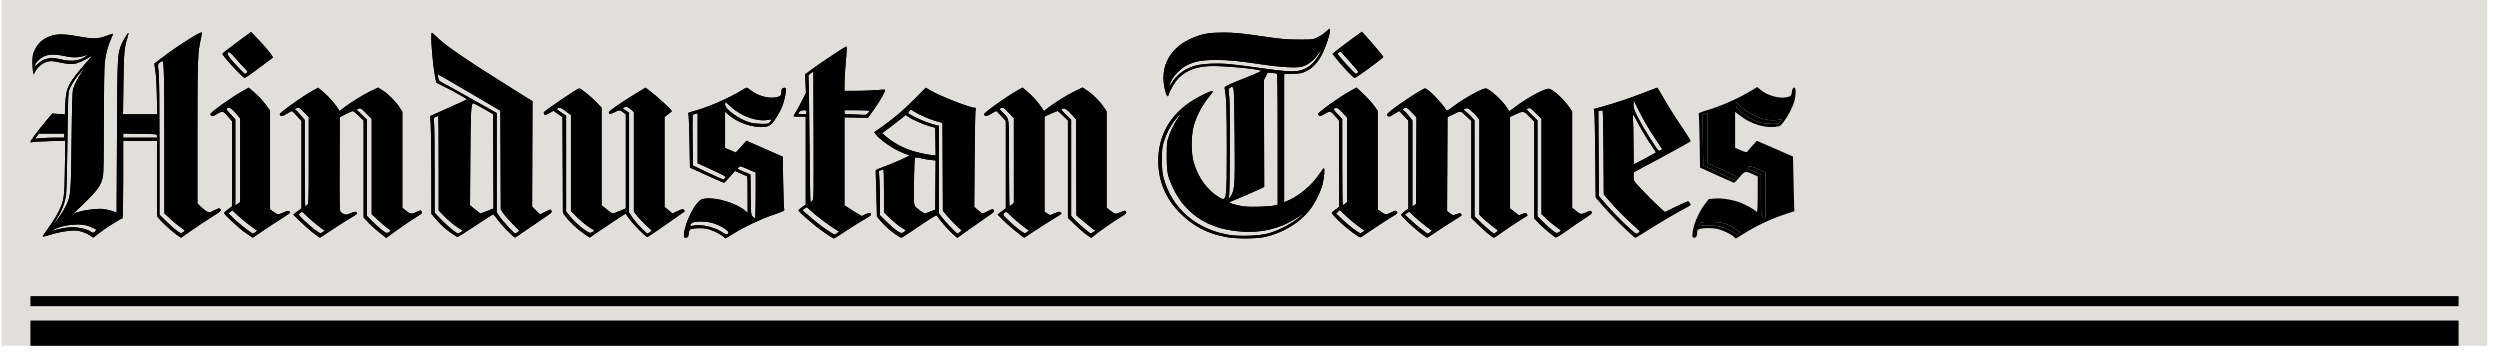 <svg width="174" height="25" viewBox="0 0 174 25" fill="none" xmlns="http://www.w3.org/2000/svg">
<rect width="173" height="24.067" transform="translate(0.117)" fill="#E2DFDA"/>
<path d="M51.059 16.253C51.82 15.775 52.928 15.253 53.849 14.939C54.495 14.719 54.618 14.66 54.583 14.584C54.559 14.534 54.527 13.687 54.509 12.7L54.478 10.906L51.956 9.796L51.211 10.615L50.463 10.298V7.774L50.727 8.006C51.316 8.525 52.36 8.886 53.12 8.835C53.576 8.804 53.705 8.705 54.085 8.092C54.391 7.601 54.532 7.245 54.65 6.66C54.75 6.168 54.722 6.059 54.512 6.125C54.431 6.151 54.394 6.21 54.393 6.313C54.391 6.646 54.342 6.708 54.027 6.773C53.497 6.883 52.727 6.669 52.238 6.275C52.118 6.178 51.999 6.099 51.973 6.099C51.947 6.099 51.754 6.204 51.545 6.332C50.653 6.88 49.125 7.527 48.114 7.785C47.916 7.835 47.879 7.864 47.914 7.941C47.938 7.994 47.972 8.853 47.989 9.851L48.021 11.666L49.187 12.196C49.828 12.487 50.371 12.723 50.394 12.721C50.417 12.719 50.597 12.532 50.795 12.305L51.155 11.893L51.574 12.085C51.805 12.19 52.003 12.276 52.014 12.276C52.026 12.276 52.035 12.849 52.035 13.549V14.822L51.909 14.706C51.316 14.162 49.903 13.72 49.081 13.823C48.803 13.858 48.753 13.887 48.524 14.149C48.084 14.652 47.599 15.825 47.599 16.387C47.599 16.532 47.617 16.549 47.754 16.533C47.892 16.517 47.91 16.49 47.925 16.281C47.935 16.152 47.979 16.016 48.025 15.978C48.144 15.879 48.816 15.846 49.177 15.921C49.54 15.996 50.082 16.248 50.323 16.452C50.416 16.531 50.495 16.596 50.499 16.597C50.504 16.598 50.756 16.443 51.059 16.253ZM50.182 16.114C49.627 15.767 48.692 15.579 48.203 15.716C48.008 15.771 47.989 15.637 48.173 15.508C48.338 15.393 49.091 15.39 49.526 15.504C50.148 15.666 50.81 16.087 50.683 16.241C50.593 16.349 50.535 16.334 50.182 16.114ZM52.383 15.067C52.267 14.943 52.261 14.884 52.247 13.541L52.232 12.145L51.766 11.948C51.309 11.756 51.302 11.749 51.405 11.646C51.508 11.543 51.522 11.546 52.054 11.775L52.597 12.009V13.602C52.597 14.478 52.576 15.195 52.551 15.195C52.525 15.195 52.45 15.137 52.383 15.067ZM49.247 12.004L48.228 11.519L48.206 9.778C48.194 8.82 48.198 8.019 48.215 7.998C48.231 7.977 48.315 7.943 48.4 7.922L48.554 7.884V11.361L48.961 11.547C50.547 12.275 50.529 12.265 50.464 12.386C50.431 12.449 50.372 12.498 50.335 12.495C50.297 12.491 49.808 12.271 49.247 12.004ZM52.235 8.539C51.467 8.329 50.463 7.612 50.463 7.273C50.463 7.183 50.479 7.11 50.498 7.11C50.517 7.11 50.696 7.262 50.894 7.447C51.582 8.091 52.694 8.481 53.446 8.344C53.581 8.319 53.699 8.305 53.707 8.313C53.715 8.321 53.669 8.395 53.604 8.477C53.493 8.618 53.463 8.626 53 8.621C52.732 8.618 52.388 8.581 52.235 8.539ZM58.881 16.069C59.315 15.778 59.885 15.422 60.148 15.279C60.602 15.031 60.724 14.893 60.548 14.825C60.505 14.808 60.362 14.849 60.23 14.916L59.992 15.038L59.762 14.91C59.635 14.84 59.361 14.671 59.153 14.535L58.774 14.287V8.167L60.407 8.198L60.814 7.635C61.261 7.016 61.666 6.292 61.592 6.246C61.565 6.23 61.318 6.24 61.043 6.269C60.768 6.298 60.144 6.322 59.658 6.323L58.774 6.324L58.775 5.888C58.777 5.465 58.835 4.555 58.917 3.67C58.942 3.403 58.937 3.235 58.904 3.235C58.834 3.235 57.072 4.403 56.491 4.835L56.039 5.17L56.093 6.466L55.855 6.942C55.724 7.204 55.531 7.561 55.426 7.735C55.322 7.909 55.236 8.067 55.236 8.086C55.236 8.105 55.426 8.12 55.657 8.12H56.078V14.234L55.826 14.415C55.687 14.515 55.573 14.615 55.573 14.637C55.573 14.697 56.259 15.328 56.747 15.716C57.192 16.071 57.969 16.599 58.047 16.599C58.071 16.599 58.447 16.361 58.881 16.069ZM57.623 16.05C57.074 15.68 56.733 15.415 56.257 14.988L55.846 14.619L56.154 14.417L56.551 14.77C56.973 15.144 57.595 15.61 58.093 15.924L58.395 16.115L58.269 16.217C58.2 16.273 58.115 16.318 58.08 16.317C58.044 16.317 57.839 16.196 57.623 16.05ZM56.339 9.847C56.32 7.523 56.29 5.533 56.273 5.425C56.245 5.25 56.262 5.215 56.427 5.102L56.612 4.975L56.626 9.421C56.639 13.498 56.633 13.875 56.547 13.969C56.496 14.026 56.436 14.072 56.414 14.072C56.392 14.072 56.358 12.171 56.339 9.847ZM59.433 7.966C58.774 7.948 58.774 7.948 58.774 7.81V7.671H59.644C60.123 7.671 60.513 7.69 60.512 7.713C60.508 7.813 60.291 8.007 60.196 7.996C60.14 7.989 59.796 7.976 59.433 7.966ZM55.575 7.91C55.58 7.781 55.744 7.671 55.93 7.671C56.111 7.671 56.135 7.688 56.135 7.812C56.135 7.943 56.116 7.952 55.854 7.952C55.699 7.952 55.574 7.933 55.575 7.91ZM87.916 16.512C89.195 16.269 90.417 15.551 91.156 14.609C91.512 14.155 91.913 13.357 92.044 12.841C92.162 12.376 92.22 11.714 92.142 11.714C92.11 11.714 91.974 11.885 91.839 12.093C91.32 12.896 90.347 13.7 89.514 14.017L89.376 14.07V5.157L89.98 5.136C90.504 5.118 90.626 5.094 90.908 4.956C91.377 4.727 91.749 4.321 92.045 3.716C92.37 3.052 92.674 2 92.541 2C92.521 2 92.393 2.103 92.256 2.23C92.119 2.356 91.863 2.526 91.688 2.609C91.38 2.753 91.336 2.758 90.387 2.755C89.589 2.753 89.177 2.719 88.197 2.576C86.346 2.306 85.93 2.265 85.08 2.266C84.217 2.268 83.715 2.352 83.096 2.599C81.407 3.271 80.654 4.686 81.105 6.339C81.201 6.69 81.272 6.782 81.324 6.622C81.448 6.237 81.769 5.697 82.024 5.442C82.568 4.901 83.209 4.651 84.182 4.6C84.969 4.559 87.369 4.769 87.76 4.913C87.824 4.937 87.54 5.075 86.918 5.323C86.401 5.529 85.806 5.775 85.595 5.87C85.234 6.032 85.213 6.051 85.244 6.197C85.352 6.702 85.387 7.74 85.387 10.338C85.386 13.935 85.372 14.034 84.89 13.757C84.05 13.273 83.39 12.375 83.076 11.29C82.896 10.669 82.898 9.436 83.08 8.766C83.254 8.125 83.638 7.38 84.072 6.84C84.278 6.584 84.436 6.362 84.422 6.348C84.328 6.254 83.169 6.842 82.594 7.276C81.288 8.26 80.615 9.596 80.617 11.2C80.619 12.57 81.102 13.758 82.061 14.754C82.999 15.726 84.07 16.286 85.43 16.514C86.056 16.62 87.354 16.618 87.916 16.512ZM85.558 16.349C83.237 15.967 81.552 14.498 80.975 12.355C80.895 12.059 80.871 11.767 80.87 11.124C80.869 10.396 80.887 10.226 81.001 9.864C81.177 9.302 81.457 8.759 81.774 8.363C82.085 7.974 82.259 7.793 82.115 8.008C81.774 8.517 81.534 8.973 81.382 9.399C81.212 9.877 81.207 9.915 81.207 10.872C81.207 12.015 81.259 12.267 81.678 13.146C82.388 14.637 83.696 15.641 85.362 15.974C87.227 16.346 88.86 16.076 90.26 15.163C90.515 14.997 90.724 14.871 90.724 14.884C90.724 14.896 90.515 15.064 90.26 15.257C89.693 15.686 88.834 16.105 88.197 16.264C87.575 16.42 86.248 16.462 85.558 16.349ZM86.223 14.302C85.956 14.244 85.69 14.17 85.633 14.139C85.538 14.085 85.543 14.075 85.685 14.021C85.974 13.911 87.268 13.352 87.629 13.181L87.989 13.011L87.967 5.566L88.225 5.06L88.506 5.076C88.66 5.085 88.818 5.103 88.856 5.117C88.912 5.136 88.927 6.101 88.927 9.688V14.236L88.716 14.301C88.6 14.336 88.101 14.375 87.607 14.387C86.879 14.404 86.617 14.388 86.223 14.302ZM85.534 13.722C85.61 13.513 85.63 7.388 85.556 6.747C85.498 6.234 85.501 6.182 85.592 6.116C85.755 5.996 85.824 6.031 85.865 6.253C85.886 6.369 85.916 7.812 85.931 9.46C85.963 12.739 85.937 13.193 85.696 13.604C85.542 13.867 85.46 13.926 85.534 13.722ZM81.376 5.987C81.514 5.463 82.021 4.857 82.563 4.567C83.115 4.273 83.632 4.174 84.631 4.173C85.538 4.172 86.187 4.237 87.957 4.502C89.129 4.678 90.216 4.737 90.591 4.645C90.975 4.55 91.4 4.242 91.685 3.85C91.819 3.667 91.936 3.516 91.945 3.516C91.987 3.516 91.757 3.909 91.56 4.173C91.288 4.537 90.954 4.77 90.525 4.895C90.093 5.02 89.471 4.984 87.663 4.727C86.922 4.622 86.013 4.505 85.644 4.468C84.84 4.386 83.701 4.428 83.227 4.557C82.496 4.756 81.873 5.217 81.518 5.822C81.419 5.99 81.355 6.064 81.376 5.987ZM6.892 16.229C7.261 15.931 8.424 15.195 8.526 15.195C8.553 15.195 8.575 13.983 8.575 12.5V9.805H10.933V15.057L11.186 15.346C11.433 15.628 12.159 16.261 12.457 16.452L12.604 16.547L13.355 16.02C13.768 15.73 14.401 15.31 14.762 15.086C15.346 14.725 15.412 14.668 15.356 14.578C15.286 14.466 15.221 14.479 14.799 14.694C14.571 14.811 14.557 14.812 14.39 14.717C14.295 14.663 14.11 14.516 13.979 14.39L13.741 14.161V9.235C13.741 4.116 13.758 3.66 13.991 2.647C14.033 2.462 14.055 2.291 14.04 2.265C13.98 2.169 12.372 3.185 11.362 3.956C11.052 4.193 10.78 4.399 10.759 4.414C10.738 4.43 10.757 4.619 10.802 4.836C10.852 5.08 10.895 5.745 10.915 6.59L10.948 7.952H8.561L8.591 5.804C8.622 3.62 8.647 3.34 8.878 2.592C8.925 2.439 8.953 2.304 8.941 2.291C8.905 2.255 8.548 2.845 8.438 3.123C8.174 3.789 8.168 3.906 8.142 9.506L8.116 14.793L7.811 14.688C7.643 14.63 7.359 14.567 7.18 14.546C6.794 14.503 5.968 14.601 5.474 14.749L5.121 14.855L5.804 14.197C6.781 13.255 7.034 12.9 7.164 12.287C7.207 12.085 7.227 10.856 7.228 8.469C7.228 6.532 7.254 4.708 7.285 4.414C7.351 3.782 7.502 3.2 7.732 2.693C7.872 2.385 7.884 2.329 7.802 2.357C7.748 2.374 7.527 2.452 7.311 2.53C6.799 2.714 6.389 2.713 5.401 2.528C4.341 2.329 3.806 2.349 3.286 2.605C2.859 2.815 2.612 3.069 2.404 3.514C2.28 3.777 2.258 3.903 2.258 4.33C2.258 4.608 2.279 4.911 2.305 5.004L2.352 5.173L2.454 4.976C2.602 4.693 2.894 4.432 3.177 4.333C3.496 4.22 3.585 4.223 4.268 4.365C4.64 4.442 4.936 4.472 5.114 4.451C5.39 4.418 5.904 4.199 6.272 3.957C6.45 3.84 6.439 3.861 6.16 4.178C4.735 5.797 4.594 6.067 4.544 7.272L4.516 7.967L3.639 7.9L3.205 8.417C2.673 9.05 2.117 9.794 2.117 9.873C2.117 9.906 2.169 9.915 2.244 9.892C2.313 9.871 2.859 9.839 3.456 9.821L4.542 9.789L4.517 11.664C4.488 13.796 4.466 13.944 4.053 14.774C3.915 15.052 3.61 15.54 3.374 15.858C3.139 16.176 2.96 16.45 2.976 16.466C2.992 16.482 3.252 16.417 3.553 16.32C3.862 16.221 4.355 16.116 4.685 16.079C5.197 16.022 5.317 16.026 5.636 16.11C5.838 16.163 6.107 16.28 6.236 16.37C6.364 16.46 6.477 16.536 6.486 16.538C6.495 16.541 6.678 16.402 6.892 16.229ZM12.301 16.056C12.151 15.945 11.819 15.649 11.565 15.399L11.101 14.945V10.237C11.101 7.139 11.08 5.348 11.039 5C10.977 4.477 10.978 4.469 11.109 4.36C11.182 4.299 11.27 4.249 11.303 4.248C11.415 4.245 11.438 5.247 11.438 10.095L11.438 14.848L11.845 15.225C12.069 15.433 12.401 15.704 12.582 15.827C12.831 15.996 12.893 16.064 12.835 16.102C12.595 16.263 12.576 16.261 12.301 16.056ZM6.301 16.118C6.089 15.958 5.49 15.813 5.04 15.813C4.67 15.813 4.139 15.91 3.661 16.064C3.6 16.084 3.637 16.049 3.746 15.986C4.05 15.809 4.458 15.698 5 15.645C5.591 15.587 5.993 15.642 6.425 15.84C6.732 15.98 6.736 15.985 6.637 16.095C6.517 16.227 6.451 16.232 6.301 16.118ZM3.849 15.392C4.288 14.723 4.469 14.283 4.597 13.574C4.628 13.4 4.672 11.73 4.694 9.861C4.732 6.588 4.737 6.453 4.851 6.171C4.977 5.856 5.346 5.313 5.68 4.948L5.886 4.723L5.666 5.06C5.397 5.471 5.186 5.884 5.091 6.183C5.038 6.349 5.009 7.302 4.98 9.805C4.938 13.457 4.929 13.568 4.627 14.249C4.55 14.423 4.36 14.752 4.204 14.979C3.842 15.508 3.55 15.847 3.849 15.392ZM2.7 9.3H4.476V9.58H3.894C3.575 9.58 3.116 9.597 2.875 9.617L2.438 9.654L2.7 9.3ZM8.575 9.297L9.74 9.313C10.9 9.328 10.905 9.328 10.923 9.454L10.941 9.58H8.575V9.297ZM2.431 4.56C2.501 4.331 2.735 4.087 3.025 3.943C3.393 3.759 3.792 3.752 4.563 3.913C5.131 4.031 5.521 4.014 5.979 3.851C6.126 3.798 6.128 3.8 6.02 3.887C5.6 4.227 5.003 4.313 4.268 4.141C3.661 3.998 3.572 3.996 3.192 4.108C2.998 4.166 2.815 4.277 2.648 4.437C2.464 4.613 2.406 4.646 2.431 4.56ZM18.243 16.102C18.593 15.86 19.175 15.477 19.538 15.253C19.901 15.028 20.198 14.825 20.198 14.802C20.198 14.779 20.165 14.733 20.125 14.7C20.071 14.655 19.973 14.675 19.754 14.777C19.377 14.952 19.343 14.95 19.043 14.744L18.794 14.572V7.693L18.614 7.444C18.312 7.025 18.018 6.703 17.657 6.394L17.313 6.1L16.945 6.302C16.191 6.715 14.639 7.823 14.639 7.947C14.639 7.973 14.673 8.023 14.715 8.058C14.775 8.107 14.866 8.077 15.116 7.926C15.497 7.697 15.525 7.705 15.897 8.14L16.155 8.441V14.351L15.877 14.563C15.725 14.679 15.598 14.796 15.597 14.823C15.59 14.925 16.657 15.911 17.109 16.22C17.368 16.398 17.587 16.543 17.594 16.543C17.602 16.543 17.894 16.345 18.243 16.102ZM17.104 15.918C16.848 15.728 16.473 15.411 16.27 15.212L15.902 14.851L16.167 14.634L16.596 15.035C16.832 15.256 17.224 15.576 17.467 15.746L17.908 16.056L17.776 16.158C17.703 16.214 17.626 16.26 17.606 16.261C17.585 16.262 17.359 16.107 17.104 15.918ZM16.38 8.315L16.045 7.945C15.72 7.584 15.714 7.573 15.838 7.517C15.985 7.45 16.178 7.588 16.516 7.999L16.716 8.243V14.065L16.38 14.305V8.315ZM23.026 16.046C23.432 15.773 24.01 15.405 24.311 15.229C24.612 15.053 24.858 14.889 24.858 14.867C24.858 14.844 24.831 14.797 24.797 14.764C24.753 14.719 24.643 14.74 24.403 14.837C24.099 14.961 24.056 14.966 23.913 14.891C23.826 14.847 23.725 14.774 23.689 14.73C23.639 14.669 23.626 13.841 23.637 11.399L23.651 8.149L24.072 7.939C24.304 7.824 24.522 7.729 24.557 7.728C24.592 7.728 24.775 7.876 24.964 8.058L25.308 8.389V15.133L25.628 15.479C25.804 15.669 26.16 15.99 26.418 16.192L26.888 16.558L27.066 16.426C27.67 15.977 28.545 15.372 28.942 15.129C29.346 14.881 29.396 14.832 29.347 14.74C29.277 14.61 29.307 14.607 28.954 14.771C28.624 14.924 28.537 14.905 28.178 14.603L28.003 14.456V7.778L27.811 7.478C27.553 7.074 27.035 6.554 26.64 6.301L26.316 6.094L25.735 6.374C25.208 6.628 24.255 7.23 23.813 7.589L23.638 7.73L23.538 7.574C23.302 7.206 22.839 6.682 22.503 6.403L22.142 6.101L21.773 6.305C21.043 6.71 19.468 7.836 19.468 7.954C19.468 7.976 19.502 8.023 19.544 8.058C19.604 8.107 19.695 8.077 19.948 7.924C20.128 7.816 20.294 7.727 20.316 7.727C20.338 7.727 20.498 7.883 20.67 8.074L20.984 8.42V14.498L20.403 14.931L20.933 15.447C21.367 15.869 22.183 16.539 22.268 16.542C22.279 16.543 22.62 16.32 23.026 16.046ZM21.93 16C21.734 15.856 21.39 15.562 21.166 15.345C20.781 14.973 20.764 14.946 20.852 14.849C20.903 14.793 20.974 14.746 21.009 14.746C21.044 14.746 21.21 14.887 21.379 15.059C21.548 15.23 21.875 15.514 22.107 15.688C22.339 15.862 22.547 16.02 22.57 16.038C22.593 16.056 22.538 16.113 22.449 16.166C22.287 16.262 22.287 16.262 21.93 16ZM26.57 15.997C26.389 15.855 26.081 15.577 25.886 15.379L25.532 15.02V8.319L24.811 7.629L24.954 7.564C25.089 7.502 25.122 7.522 25.483 7.884L25.869 8.27V14.9L26.28 15.291C26.507 15.506 26.813 15.765 26.96 15.867C27.235 16.056 27.236 16.062 26.988 16.205C26.922 16.243 26.815 16.189 26.57 15.997ZM21.209 11.352V8.351L20.926 8.011C20.77 7.824 20.619 7.671 20.589 7.671C20.487 7.671 20.535 7.577 20.667 7.517C20.788 7.462 20.832 7.489 21.145 7.804L21.489 8.152V11.159C21.489 14.002 21.484 14.172 21.387 14.26C21.33 14.311 21.267 14.353 21.246 14.353C21.226 14.353 21.209 13.003 21.209 11.352ZM36.534 16.073C36.903 15.814 37.483 15.419 37.823 15.194C38.363 14.838 38.435 14.773 38.386 14.682C38.356 14.625 38.318 14.578 38.303 14.578C38.288 14.578 38.121 14.656 37.932 14.751L37.59 14.924L37.036 14.381L37.061 7.045L35.382 5.995C32.361 4.107 30.927 3.119 30.363 2.539C30.226 2.397 30.089 2.281 30.06 2.281C29.937 2.281 30.11 4.498 30.308 5.465L30.368 5.757L30.94 6.039C31.255 6.194 31.737 6.452 32.011 6.612L32.51 6.903L32.32 7.003C32.215 7.058 31.637 7.323 31.035 7.59L29.94 8.077L29.977 8.59C29.997 8.872 30.016 10.404 30.02 11.995L30.026 14.887L30.348 15.258C30.525 15.463 30.771 15.719 30.895 15.827C31.205 16.099 31.769 16.487 31.853 16.487C31.891 16.487 32.452 16.133 33.099 15.701C33.746 15.268 34.298 14.916 34.325 14.918C34.353 14.92 34.502 15.099 34.657 15.315C34.89 15.641 35.759 16.543 35.841 16.543C35.854 16.543 36.166 16.331 36.534 16.073ZM31.484 15.99C31.283 15.841 30.923 15.513 30.684 15.261L30.249 14.804V11.92C30.249 10.334 30.233 8.848 30.214 8.619C30.179 8.206 30.18 8.2 30.328 8.133C30.411 8.095 30.49 8.064 30.504 8.064C30.518 8.064 30.53 9.545 30.53 11.356V14.647L30.95 15.078C31.18 15.316 31.559 15.634 31.79 15.785L32.211 16.06L32.058 16.161C31.974 16.216 31.893 16.261 31.877 16.261C31.862 16.261 31.685 16.139 31.484 15.99ZM35.401 15.82C35.168 15.578 34.887 15.243 34.776 15.077L34.572 14.776V7.868L32.762 6.847C31.766 6.285 30.858 5.782 30.744 5.729C30.571 5.649 30.53 5.596 30.499 5.413C30.479 5.292 30.471 5.186 30.482 5.178C30.493 5.169 31.474 5.735 32.663 6.434L34.825 7.707L34.854 14.587L35.034 14.849C35.133 14.993 35.425 15.325 35.682 15.586L36.15 16.061L36.021 16.16C35.95 16.215 35.876 16.26 35.857 16.261C35.838 16.262 35.633 16.064 35.401 15.82ZM33.066 14.573L32.713 14.287L32.735 10.965C32.755 7.884 32.782 7.31 32.91 7.182C32.927 7.164 33.251 7.329 33.63 7.548L34.32 7.946L34.349 14.509L33.913 14.684C33.674 14.78 33.465 14.859 33.449 14.859C33.433 14.859 33.261 14.73 33.066 14.573ZM43.056 15.18L43.539 14.869L43.786 15.213C44.092 15.638 44.936 16.487 45.052 16.487C45.099 16.487 45.521 16.213 45.989 15.878C46.458 15.543 47.025 15.147 47.249 14.999C47.472 14.851 47.656 14.711 47.656 14.689C47.656 14.666 47.623 14.62 47.582 14.586C47.527 14.541 47.418 14.568 47.155 14.692L46.802 14.859L46.252 14.399V8.141L46.505 7.952C46.644 7.848 46.757 7.748 46.757 7.73C46.757 7.638 45.681 6.663 45.125 6.25L44.924 6.101L44.254 6.51C43.186 7.164 42.377 7.723 42.377 7.81C42.377 7.956 42.483 7.957 42.767 7.814C43.114 7.638 43.137 7.638 43.369 7.814L43.557 7.958V14.506L43.137 14.682C42.906 14.779 42.685 14.859 42.645 14.859C42.606 14.859 42.416 14.729 42.223 14.571L41.872 14.284V7.492L41.493 7.099C41.106 6.699 40.423 6.155 40.305 6.155C40.182 6.155 37.881 7.72 37.844 7.829C37.837 7.85 37.855 7.906 37.885 7.952C37.931 8.024 37.98 8.013 38.227 7.875L38.514 7.714L39.149 8.15L39.178 14.817L39.374 15.084C39.637 15.442 40.222 15.983 40.674 16.287L41.043 16.534L41.809 16.012C42.23 15.725 42.791 15.35 43.056 15.18ZM44.639 15.877C44.425 15.665 44.145 15.334 44.016 15.141L43.781 14.79V7.841L43.553 7.69C43.325 7.539 43.325 7.539 43.455 7.468C43.595 7.392 43.723 7.445 43.992 7.688L44.118 7.803V14.725L44.255 14.91C44.425 15.14 44.809 15.547 45.128 15.835L45.37 16.053L45.236 16.156C45.161 16.213 45.084 16.26 45.065 16.261C45.045 16.262 44.853 16.089 44.639 15.877ZM40.776 16.057C40.371 15.785 40.004 15.454 39.7 15.087L39.401 14.724V8.062L39.142 7.881C39 7.781 38.846 7.673 38.8 7.64C38.731 7.591 38.74 7.571 38.854 7.52C38.974 7.465 39.032 7.489 39.364 7.733L39.738 8.008V14.687L40.153 15.106C40.506 15.464 41.095 15.912 41.328 16C41.411 16.031 41.209 16.202 41.085 16.204C41.038 16.205 40.899 16.139 40.776 16.057ZM63.582 16.005C64.01 15.709 64.547 15.351 64.774 15.209C65.151 14.974 65.192 14.96 65.243 15.052C65.372 15.282 66.012 16.017 66.308 16.276L66.627 16.554L67.487 15.94C67.96 15.602 68.543 15.195 68.783 15.034C69.169 14.775 69.213 14.729 69.16 14.632C69.103 14.525 69.092 14.527 68.768 14.69C68.585 14.783 68.412 14.859 68.385 14.859C68.358 14.859 68.216 14.754 68.072 14.627L67.808 14.395L67.832 11.131C67.845 9.336 67.874 7.786 67.897 7.685C67.933 7.53 67.923 7.503 67.834 7.502C67.496 7.5 65.374 6.667 64.753 6.293L64.438 6.103L63.641 6.904C62.839 7.71 62.17 8.277 61.314 8.874L60.85 9.197L60.965 9.357C61.177 9.655 61.938 10.213 62.508 10.487C62.816 10.636 63.112 10.758 63.164 10.759C63.216 10.759 63.272 10.781 63.288 10.807C63.321 10.86 62.257 11.336 61.452 11.628C60.956 11.808 60.936 11.822 60.95 11.975C60.958 12.063 60.98 12.797 60.999 13.606L61.034 15.077L61.293 15.379C61.705 15.859 62.552 16.543 62.735 16.543C62.773 16.543 63.154 16.301 63.582 16.005ZM62.419 16.052C62.252 15.94 61.919 15.652 61.679 15.413L61.244 14.978V14.028C61.244 13.506 61.228 12.816 61.208 12.493L61.172 11.908L61.315 11.843C61.394 11.807 61.473 11.793 61.491 11.812C61.51 11.83 61.525 12.507 61.525 13.316V14.787L61.991 15.23C62.247 15.473 62.587 15.749 62.748 15.841C62.908 15.934 63.039 16.023 63.04 16.04C63.041 16.056 62.97 16.112 62.882 16.163C62.726 16.256 62.718 16.254 62.419 16.052ZM66.178 15.827C65.944 15.588 65.66 15.268 65.548 15.117L65.343 14.842V8.756L64.88 8.633C64.445 8.517 63.543 8.119 63.294 7.933C63.185 7.852 63.185 7.847 63.288 7.734L63.393 7.618L63.624 7.761C64.012 8.002 64.667 8.289 65.144 8.427L65.596 8.557L65.625 14.674L65.979 15.089C66.174 15.318 66.47 15.627 66.636 15.776L66.939 16.048L66.801 16.154C66.725 16.212 66.65 16.26 66.633 16.261C66.617 16.262 66.412 16.067 66.178 15.827ZM64.052 14.669C63.559 14.304 63.591 14.452 63.612 12.648C63.624 11.598 63.652 11.025 63.691 10.985C63.735 10.942 63.845 10.949 64.08 11.01C64.26 11.057 64.568 11.112 64.764 11.132L65.12 11.168L65.091 14.588L64.758 14.723C64.575 14.798 64.398 14.858 64.365 14.857C64.332 14.856 64.191 14.772 64.052 14.669ZM64.417 10.725C63.275 10.519 62.339 10.096 61.616 9.46L61.398 9.268L61.953 8.854C62.258 8.626 62.627 8.34 62.773 8.219L63.039 7.999L63.208 8.119C63.48 8.313 64.275 8.667 64.699 8.783L65.091 8.89L65.121 10.816L64.994 10.811C64.923 10.808 64.664 10.769 64.417 10.725ZM72.046 16.046C72.451 15.773 73.03 15.405 73.331 15.229C73.632 15.053 73.878 14.889 73.878 14.867C73.878 14.844 73.851 14.797 73.817 14.764C73.772 14.719 73.662 14.74 73.42 14.839L73.084 14.975L72.699 14.737V8.114L73.123 7.921C73.357 7.814 73.571 7.727 73.599 7.727C73.627 7.727 73.803 7.876 73.989 8.058L74.327 8.39V15.16L74.821 15.641C75.092 15.905 75.457 16.22 75.631 16.339L75.948 16.557L76.191 16.362C76.579 16.051 77.519 15.398 77.991 15.113C78.372 14.883 78.419 14.837 78.369 14.744C78.309 14.631 78.307 14.632 77.86 14.822C77.673 14.903 77.647 14.901 77.467 14.793C77.362 14.73 77.219 14.626 77.149 14.562L77.023 14.446V7.754L76.816 7.446C76.546 7.045 76.065 6.565 75.665 6.3L75.347 6.089L74.761 6.371C74.229 6.628 73.276 7.229 72.834 7.588L72.659 7.729L72.501 7.49C72.254 7.115 71.859 6.675 71.499 6.373L71.17 6.097L70.797 6.304C70.057 6.715 68.488 7.837 68.488 7.954C68.488 7.976 68.522 8.023 68.564 8.058C68.623 8.107 68.715 8.077 68.968 7.924C69.148 7.816 69.314 7.727 69.336 7.727C69.358 7.727 69.518 7.883 69.69 8.074L70.004 8.42V14.498L69.429 14.927L69.815 15.32C70.133 15.644 71.215 16.542 71.288 16.543C71.299 16.543 71.64 16.32 72.046 16.046ZM70.95 16C70.754 15.856 70.41 15.562 70.186 15.345C69.801 14.973 69.784 14.946 69.872 14.849C69.923 14.793 69.994 14.746 70.028 14.746C70.063 14.746 70.23 14.887 70.399 15.059C70.568 15.231 70.895 15.513 71.127 15.686C71.358 15.858 71.567 16.015 71.59 16.035C71.612 16.054 71.558 16.113 71.469 16.166C71.307 16.262 71.306 16.262 70.95 16ZM75.496 15.933C75.27 15.751 74.965 15.473 74.819 15.317L74.552 15.032V8.332L74.185 7.972C73.836 7.63 73.825 7.61 73.947 7.565C74.105 7.505 74.272 7.615 74.631 8.014L74.888 8.3L74.917 14.989L75.426 15.415C75.706 15.65 76.005 15.892 76.09 15.954L76.246 16.066L75.908 16.264L75.496 15.933ZM70.228 11.357C70.228 7.971 70.277 8.343 69.768 7.808L69.551 7.579L69.687 7.516C69.814 7.459 69.853 7.484 70.195 7.838L70.565 8.222V14.109L70.435 14.231C70.364 14.298 70.288 14.353 70.267 14.353C70.246 14.353 70.228 13.005 70.228 11.357ZM95.723 15.837C96.139 15.556 96.662 15.219 96.885 15.087C97.238 14.879 97.284 14.833 97.235 14.742C97.175 14.63 97.091 14.645 96.734 14.829C96.497 14.952 96.386 14.937 96.122 14.746L95.889 14.577V7.714L95.641 7.366C95.505 7.175 95.174 6.811 94.906 6.557L94.418 6.095L93.989 6.33C93.214 6.755 91.734 7.815 91.734 7.946C91.734 7.973 91.767 8.022 91.808 8.055C91.862 8.101 91.962 8.067 92.203 7.922C92.577 7.697 92.621 7.709 92.984 8.143L93.194 8.395V14.406L92.944 14.59C92.806 14.691 92.692 14.792 92.691 14.813C92.683 14.957 93.739 15.921 94.366 16.342C94.665 16.543 94.67 16.544 94.817 16.446C94.899 16.391 95.307 16.117 95.723 15.837ZM94.279 15.986C94.064 15.836 93.689 15.522 93.443 15.29L92.998 14.867L93.245 14.614L93.683 15.032C93.924 15.262 94.297 15.574 94.514 15.726C94.73 15.877 94.925 16.017 94.948 16.036C94.971 16.055 94.918 16.113 94.829 16.165C94.669 16.26 94.667 16.259 94.279 15.986ZM93.457 14.26C93.436 14.239 93.419 12.885 93.419 11.251V8.281L93.098 7.944C92.841 7.675 92.794 7.598 92.859 7.556C93.021 7.454 93.131 7.508 93.441 7.843L93.756 8.183V14.053L93.625 14.175C93.553 14.243 93.478 14.281 93.457 14.26ZM100.06 16.075C100.437 15.817 100.968 15.475 101.238 15.313C101.508 15.152 101.729 15.001 101.729 14.978C101.729 14.853 101.597 14.816 101.416 14.892C101.156 15.001 101.09 14.992 100.891 14.825L100.717 14.679L100.746 8.15L101.027 8.016C101.708 7.689 101.623 7.684 102.036 8.071L102.403 8.414V15.17L102.894 15.652C103.369 16.118 103.887 16.543 103.981 16.543C104.006 16.543 104.268 16.368 104.565 16.153C104.861 15.938 105.374 15.594 105.704 15.387C106.035 15.181 106.311 15.007 106.319 15.001C106.326 14.996 106.301 14.948 106.263 14.896C106.198 14.807 106.178 14.806 105.956 14.894L105.719 14.987L105.098 14.508V8.136L105.533 7.939C106.041 7.709 106.049 7.711 106.488 8.161L106.783 8.462V15.202L107.078 15.514C107.372 15.826 108.142 16.473 108.281 16.527C108.322 16.542 108.652 16.341 109.015 16.079C109.378 15.817 109.934 15.435 110.252 15.231C110.766 14.899 110.823 14.846 110.771 14.749C110.714 14.643 110.705 14.644 110.399 14.784C110.048 14.945 110.001 14.935 109.622 14.622L109.422 14.457V7.755L109.268 7.528C108.87 6.94 108.14 6.258 107.823 6.179C107.582 6.118 106.291 6.805 105.505 7.412C105.281 7.586 105.078 7.727 105.056 7.727C105.033 7.727 104.959 7.629 104.891 7.51C104.621 7.039 103.649 6.155 103.4 6.155C103.143 6.155 101.891 6.852 101.164 7.4C100.769 7.698 100.698 7.733 100.653 7.653C100.403 7.206 99.379 6.155 99.193 6.155C98.989 6.155 96.829 7.603 96.574 7.911C96.477 8.027 96.643 8.167 96.778 8.084C96.83 8.053 96.988 7.96 97.13 7.877L97.388 7.727L98.023 8.393V14.518L97.773 14.702C97.635 14.804 97.521 14.912 97.52 14.944C97.515 15.085 99.163 16.542 99.33 16.543C99.354 16.543 99.682 16.332 100.06 16.075ZM98.966 15.978C98.759 15.823 98.406 15.524 98.182 15.314L97.775 14.933L98.079 14.733L98.448 15.078C98.65 15.267 99.006 15.565 99.238 15.74L99.661 16.058L99.53 16.159C99.458 16.215 99.386 16.26 99.371 16.261C99.355 16.261 99.173 16.134 98.966 15.978ZM103.666 16.028C103.512 15.899 103.215 15.629 103.007 15.426L102.628 15.058L102.623 8.373L102.443 8.166C102.344 8.051 102.169 7.884 102.054 7.795L101.846 7.631L101.99 7.565C102.12 7.506 102.16 7.52 102.376 7.697C102.509 7.806 102.696 7.994 102.791 8.114L102.964 8.333V14.947L103.203 15.175C103.455 15.415 104.035 15.888 104.191 15.981C104.274 16.03 104.269 16.049 104.144 16.148C104.066 16.21 103.991 16.26 103.975 16.261C103.96 16.261 103.821 16.157 103.666 16.028ZM108.074 16.056C107.935 15.95 107.638 15.682 107.414 15.46L107.007 15.058V8.377L106.611 7.99C106.393 7.777 106.223 7.596 106.232 7.588C106.242 7.58 106.308 7.555 106.38 7.533C106.491 7.499 106.571 7.553 106.899 7.881L107.288 8.27V14.901L107.669 15.259C107.878 15.456 108.181 15.705 108.341 15.813C108.502 15.921 108.633 16.028 108.634 16.05C108.635 16.073 108.566 16.127 108.481 16.17C108.336 16.245 108.312 16.238 108.074 16.056ZM98.304 8.384L98.07 8.081C97.942 7.914 97.79 7.753 97.733 7.723C97.594 7.648 97.603 7.589 97.765 7.515C97.889 7.459 97.929 7.484 98.243 7.811L98.586 8.168L98.557 14.199L98.304 14.367V8.384ZM114.683 16.018C115.493 15.506 116.738 14.774 117.271 14.496C117.698 14.273 117.697 14.274 117.612 14.136C117.57 14.07 117.508 14.016 117.472 14.016C117.437 14.016 117.064 14.183 116.644 14.387L115.88 14.758L115.557 14.475C115.209 14.171 114.235 13.186 113.894 12.792C113.703 12.572 113.685 12.524 113.701 12.267L113.717 11.985L115.679 10.933C116.759 10.354 117.65 9.854 117.661 9.822C117.672 9.789 117.442 9.412 117.151 8.984C116.549 8.098 116.091 7.371 115.662 6.618C115.499 6.333 115.357 6.099 115.347 6.099C115.337 6.099 114.915 6.261 114.41 6.458C113.474 6.824 112.313 7.211 111.425 7.452L110.929 7.587L110.966 7.784C110.986 7.892 111.016 9.274 111.031 10.856L111.059 13.732L111.455 14.197C112.106 14.961 113.705 16.543 113.827 16.543C113.841 16.543 114.226 16.307 114.683 16.018ZM113.279 15.769C112.697 15.23 112.054 14.559 111.547 13.96L111.287 13.651L111.246 7.733L111.379 7.699C111.453 7.681 111.529 7.682 111.548 7.701C111.568 7.721 111.593 9.042 111.603 10.638L111.623 13.539L111.94 13.902C112.513 14.558 112.979 15.036 113.549 15.552C113.858 15.832 114.118 16.078 114.127 16.098C114.135 16.118 114.081 16.175 114.006 16.224C113.871 16.313 113.861 16.306 113.279 15.769ZM113.689 9.981C113.689 9.183 113.673 8.412 113.654 8.269C113.633 8.12 113.64 8.008 113.67 8.008C113.699 8.008 113.793 8.153 113.88 8.331C114.116 8.814 114.62 9.664 114.965 10.161C115.133 10.403 115.262 10.608 115.252 10.617C115.205 10.658 113.753 11.433 113.723 11.433C113.704 11.433 113.689 10.78 113.689 9.981ZM115.077 9.985C114.629 9.307 114.203 8.584 113.912 8.005C113.735 7.652 113.69 7.501 113.691 7.265L113.694 6.969L113.949 7.475C114.407 8.384 114.653 8.812 115.143 9.552C115.409 9.954 115.644 10.31 115.667 10.344C115.69 10.38 115.651 10.432 115.572 10.468C115.444 10.526 115.42 10.502 115.077 9.985ZM17.439 5.162C17.644 5.017 18.063 4.707 18.37 4.474C18.677 4.24 18.954 4.033 18.984 4.012C19.05 3.966 18.539 3.329 17.924 2.692L17.474 2.226L16.768 2.745C15.852 3.417 15.486 3.703 15.483 3.752C15.476 3.87 16.902 5.425 17.017 5.425C17.045 5.425 17.235 5.307 17.439 5.162ZM16.625 4.737C16.057 4.145 15.8 3.811 15.838 3.713C15.902 3.548 16.035 3.634 16.425 4.092C16.642 4.346 16.922 4.654 17.047 4.775C17.254 4.976 17.265 5.001 17.178 5.068C17.125 5.108 17.067 5.142 17.049 5.143C17.031 5.144 16.84 4.961 16.625 4.737ZM94.588 5.247C95.077 4.916 96.282 4.005 96.282 3.966C96.282 3.923 95.557 3.056 95.088 2.539L94.788 2.207L94.145 2.672C93.792 2.928 93.332 3.274 93.123 3.442L92.743 3.747L93.011 4.088C93.361 4.535 94.2 5.425 94.27 5.425C94.3 5.425 94.443 5.345 94.588 5.247ZM93.974 4.765C93.558 4.337 93.055 3.745 93.088 3.723C93.1 3.715 93.154 3.676 93.207 3.635C93.292 3.57 93.324 3.585 93.46 3.749C93.545 3.852 93.834 4.179 94.101 4.474C94.549 4.969 94.579 5.017 94.481 5.078C94.423 5.115 94.368 5.144 94.359 5.144C94.35 5.144 94.177 4.974 93.974 4.765ZM120.702 16.214C120.479 16.04 120.132 15.883 119.75 15.784C119.359 15.682 118.64 15.646 118.392 15.716C118.22 15.764 118.199 15.719 118.317 15.557C118.389 15.459 118.467 15.448 119.089 15.451C119.879 15.455 120.151 15.533 120.77 15.934C121.101 16.148 121.117 16.168 121.018 16.241C120.881 16.341 120.862 16.339 120.702 16.214ZM122.683 15.066C122.565 14.939 122.561 14.895 122.561 13.547V12.159L122.112 11.957C121.865 11.845 121.663 11.736 121.663 11.713C121.663 11.69 121.699 11.642 121.743 11.605C121.806 11.553 121.932 11.586 122.346 11.762L122.87 11.986L122.885 13.591C122.893 14.473 122.879 15.195 122.853 15.195C122.827 15.195 122.75 15.137 122.683 15.066ZM119.585 12.004L118.546 11.513L118.518 9.775C118.503 8.819 118.503 8.019 118.518 7.998C118.534 7.977 118.616 7.943 118.701 7.922L118.855 7.884V11.353L119.431 11.615C120.978 12.318 120.897 12.272 120.789 12.392C120.735 12.451 120.676 12.499 120.657 12.497C120.639 12.495 120.156 12.273 119.585 12.004ZM122.561 8.538C122.103 8.418 121.509 8.099 121.143 7.778C120.865 7.533 120.82 7.466 120.82 7.295V7.097L121.173 7.427C121.878 8.086 122.99 8.482 123.748 8.344C123.883 8.319 124.004 8.309 124.017 8.322C124.03 8.335 123.981 8.409 123.909 8.486C123.789 8.613 123.737 8.626 123.323 8.622C123.074 8.62 122.731 8.582 122.561 8.538Z" fill="black"/>
<path d="M50.323 16.452C50.082 16.248 49.54 15.996 49.177 15.921C48.816 15.846 48.144 15.879 48.025 15.978C47.979 16.016 47.935 16.152 47.925 16.281C47.91 16.49 47.892 16.517 47.754 16.533C47.617 16.549 47.599 16.532 47.599 16.387C47.599 15.825 48.084 14.652 48.524 14.149C48.753 13.887 48.803 13.858 49.081 13.823C49.903 13.72 51.316 14.162 51.909 14.706L52.035 14.822V13.549C52.035 12.849 52.026 12.276 52.014 12.276C52.003 12.276 51.805 12.19 51.574 12.085L51.155 11.893L50.795 12.305C50.597 12.532 50.417 12.719 50.394 12.721C50.371 12.723 49.828 12.487 49.187 12.196L48.021 11.666L47.989 9.851C47.972 8.853 47.938 7.994 47.914 7.941C47.879 7.864 47.916 7.835 48.114 7.785C49.125 7.527 50.653 6.88 51.545 6.332C51.754 6.204 51.947 6.099 51.973 6.099C51.999 6.099 52.118 6.178 52.238 6.275C52.727 6.669 53.497 6.883 54.027 6.773C54.342 6.708 54.391 6.646 54.393 6.313C54.394 6.21 54.431 6.151 54.512 6.125C54.722 6.059 54.75 6.168 54.65 6.66C54.532 7.245 54.391 7.601 54.085 8.092C53.705 8.705 53.576 8.804 53.12 8.835C52.36 8.886 51.316 8.525 50.727 8.006L50.463 7.774V10.298L51.211 10.615L51.956 9.796L54.478 10.906L54.509 12.7C54.527 13.687 54.559 14.534 54.583 14.584C54.618 14.66 54.495 14.719 53.849 14.939C52.928 15.253 51.82 15.775 51.059 16.253C50.756 16.443 50.504 16.598 50.499 16.597C50.495 16.596 50.416 16.531 50.323 16.452ZM50.683 16.241C50.81 16.087 50.148 15.666 49.526 15.504C49.091 15.39 48.338 15.393 48.173 15.508C47.989 15.637 48.008 15.771 48.203 15.716C48.692 15.579 49.627 15.767 50.182 16.114C50.535 16.334 50.593 16.349 50.683 16.241ZM52.597 13.602V12.009L52.054 11.775C51.522 11.546 51.508 11.543 51.405 11.646C51.302 11.749 51.309 11.756 51.766 11.948L52.232 12.145L52.247 13.541C52.261 14.884 52.267 14.943 52.383 15.067C52.45 15.137 52.525 15.195 52.551 15.195C52.576 15.195 52.597 14.478 52.597 13.602ZM50.464 12.386C50.529 12.265 50.547 12.275 48.961 11.547L48.554 11.361V7.884L48.4 7.922C48.315 7.943 48.231 7.977 48.215 7.998C48.198 8.019 48.194 8.82 48.206 9.778L48.228 11.519L49.247 12.004C49.808 12.271 50.297 12.491 50.335 12.495C50.372 12.498 50.431 12.449 50.464 12.386ZM53.604 8.477C53.669 8.395 53.715 8.321 53.707 8.313C53.699 8.305 53.581 8.319 53.446 8.344C52.694 8.481 51.582 8.091 50.894 7.447C50.696 7.262 50.517 7.11 50.498 7.11C50.479 7.11 50.463 7.183 50.463 7.273C50.463 7.612 51.467 8.329 52.235 8.539C52.388 8.581 52.732 8.618 53 8.621C53.463 8.626 53.493 8.618 53.604 8.477ZM57.588 16.328C56.902 15.879 55.573 14.763 55.573 14.637C55.573 14.615 55.687 14.515 55.826 14.415L56.078 14.234V8.12H55.657C55.426 8.12 55.236 8.105 55.236 8.086C55.236 8.067 55.322 7.909 55.426 7.735C55.531 7.561 55.724 7.204 55.855 6.942L56.093 6.466L56.039 5.17L56.491 4.835C57.072 4.403 58.834 3.235 58.904 3.235C58.937 3.235 58.942 3.403 58.917 3.67C58.835 4.555 58.777 5.465 58.775 5.888L58.774 6.324L59.658 6.323C60.144 6.322 60.768 6.298 61.043 6.269C61.318 6.24 61.565 6.23 61.592 6.246C61.666 6.292 61.261 7.016 60.814 7.635L60.407 8.198L58.774 8.167V14.287L59.153 14.535C59.361 14.671 59.635 14.84 59.762 14.91L59.992 15.038L60.23 14.916C60.362 14.849 60.505 14.808 60.548 14.825C60.724 14.893 60.602 15.031 60.148 15.279C59.885 15.422 59.315 15.778 58.881 16.069C58.447 16.361 58.071 16.599 58.047 16.599C58.022 16.599 57.815 16.477 57.588 16.328ZM58.269 16.217L58.395 16.115L58.093 15.924C57.595 15.61 56.973 15.144 56.551 14.77L56.154 14.417L55.846 14.619L56.257 14.988C56.887 15.553 57.931 16.314 58.08 16.317C58.115 16.318 58.2 16.273 58.269 16.217ZM56.547 13.969C56.633 13.875 56.639 13.498 56.626 9.421L56.612 4.975L56.427 5.102C56.262 5.215 56.245 5.25 56.273 5.425C56.29 5.533 56.32 7.523 56.339 9.847C56.358 12.171 56.392 14.072 56.414 14.072C56.436 14.072 56.496 14.026 56.547 13.969ZM60.405 7.882C60.463 7.812 60.511 7.737 60.512 7.713C60.513 7.69 60.123 7.671 59.644 7.671H58.774V7.81C58.774 7.948 58.774 7.948 59.433 7.966C59.796 7.976 60.14 7.989 60.196 7.996C60.253 8.003 60.347 7.951 60.405 7.882ZM56.135 7.812C56.135 7.688 56.111 7.671 55.93 7.671C55.744 7.671 55.58 7.781 55.575 7.91C55.574 7.933 55.699 7.952 55.854 7.952C56.116 7.952 56.135 7.943 56.135 7.812ZM85.43 16.514C84.07 16.286 82.999 15.726 82.061 14.754C81.102 13.758 80.619 12.57 80.617 11.2C80.615 9.596 81.288 8.26 82.594 7.276C83.169 6.842 84.328 6.254 84.422 6.348C84.436 6.362 84.278 6.584 84.072 6.84C83.638 7.38 83.254 8.125 83.08 8.766C82.898 9.436 82.896 10.669 83.076 11.29C83.39 12.375 84.05 13.273 84.89 13.757C85.372 14.034 85.386 13.935 85.387 10.338C85.387 7.74 85.352 6.702 85.244 6.197C85.213 6.051 85.234 6.032 85.595 5.87C85.806 5.775 86.401 5.529 86.918 5.323C87.54 5.075 87.824 4.937 87.76 4.913C87.369 4.769 84.969 4.559 84.182 4.6C83.209 4.651 82.568 4.901 82.024 5.442C81.769 5.697 81.448 6.237 81.324 6.622C81.272 6.782 81.201 6.69 81.105 6.339C80.654 4.686 81.407 3.271 83.096 2.599C83.715 2.352 84.217 2.268 85.08 2.266C85.93 2.265 86.346 2.306 88.197 2.576C89.177 2.719 89.589 2.753 90.387 2.755C91.336 2.758 91.38 2.753 91.688 2.609C91.863 2.526 92.119 2.356 92.256 2.23C92.393 2.103 92.521 2 92.541 2C92.674 2 92.37 3.052 92.045 3.716C91.749 4.321 91.377 4.727 90.908 4.956C90.626 5.094 90.504 5.118 89.98 5.136L89.376 5.157V14.07L89.514 14.017C90.347 13.7 91.32 12.896 91.839 12.093C91.974 11.885 92.11 11.714 92.142 11.714C92.22 11.714 92.162 12.376 92.044 12.841C91.913 13.357 91.512 14.155 91.156 14.609C90.417 15.551 89.195 16.269 87.916 16.512C87.354 16.618 86.056 16.62 85.43 16.514ZM88.197 16.264C88.834 16.105 89.693 15.686 90.26 15.257C90.515 15.064 90.724 14.896 90.724 14.884C90.724 14.871 90.515 14.997 90.26 15.163C88.86 16.076 87.227 16.346 85.362 15.974C83.696 15.641 82.388 14.637 81.678 13.146C81.259 12.267 81.207 12.015 81.207 10.872C81.207 9.915 81.212 9.877 81.382 9.399C81.534 8.973 81.774 8.517 82.115 8.008C82.259 7.793 82.085 7.974 81.774 8.363C81.457 8.759 81.177 9.302 81.001 9.864C80.887 10.226 80.869 10.396 80.87 11.124C80.871 11.767 80.895 12.059 80.975 12.355C81.552 14.498 83.237 15.967 85.558 16.349C86.248 16.462 87.575 16.42 88.197 16.264ZM88.716 14.301L88.927 14.236V9.688C88.927 6.101 88.912 5.136 88.856 5.117C88.818 5.103 88.66 5.085 88.506 5.076L88.225 5.06L87.967 5.566L87.989 13.011L87.629 13.181C87.268 13.352 85.974 13.911 85.685 14.021C85.543 14.075 85.538 14.085 85.633 14.139C85.69 14.17 85.956 14.244 86.223 14.302C86.617 14.388 86.879 14.404 87.607 14.387C88.101 14.375 88.6 14.336 88.716 14.301ZM85.696 13.604C85.937 13.193 85.963 12.739 85.931 9.46C85.916 7.812 85.886 6.369 85.865 6.253C85.824 6.031 85.755 5.996 85.592 6.116C85.501 6.182 85.498 6.234 85.556 6.747C85.63 7.388 85.61 13.513 85.534 13.722C85.46 13.926 85.542 13.867 85.696 13.604ZM81.962 5.259C82.513 4.722 83.18 4.483 84.269 4.432C85.07 4.395 85.712 4.451 87.663 4.727C89.471 4.984 90.093 5.02 90.525 4.895C90.954 4.77 91.288 4.537 91.56 4.173C91.757 3.909 91.987 3.516 91.945 3.516C91.936 3.516 91.819 3.667 91.685 3.85C91.4 4.242 90.975 4.55 90.591 4.645C90.216 4.737 89.129 4.678 87.957 4.502C86.187 4.237 85.538 4.172 84.631 4.173C83.632 4.174 83.115 4.273 82.563 4.567C82.188 4.768 81.681 5.272 81.531 5.594C81.334 6.014 81.327 6.147 81.518 5.822C81.617 5.654 81.817 5.4 81.962 5.259ZM120.686 16.493C120.539 16.331 119.98 16.051 119.611 15.955C119.23 15.856 118.641 15.844 118.336 15.928C118.159 15.977 118.125 16.011 118.124 16.139C118.123 16.425 118.064 16.543 117.922 16.543C117.809 16.543 117.788 16.515 117.788 16.364C117.788 15.822 118.183 14.835 118.64 14.234L118.927 13.856L119.327 13.819C119.821 13.772 120.625 13.901 121.148 14.11C121.54 14.267 122.14 14.6 122.197 14.691C122.309 14.873 122.337 14.643 122.337 13.515V12.284L122.014 12.136C121.47 11.886 121.455 11.889 121.073 12.332C120.888 12.547 120.719 12.723 120.698 12.724C120.676 12.724 120.133 12.486 119.49 12.194L118.322 11.663L118.294 9.822C118.278 8.809 118.248 7.952 118.226 7.919C118.199 7.878 118.375 7.801 118.731 7.697C119.787 7.387 121.016 6.845 121.943 6.278L122.308 6.056L122.502 6.226C122.979 6.645 123.857 6.893 124.385 6.76C124.654 6.691 124.665 6.68 124.705 6.449C124.754 6.162 124.788 6.099 124.895 6.099C125.008 6.099 125.002 6.662 124.885 7.057C124.759 7.483 124.444 8.09 124.154 8.467C123.918 8.773 123.895 8.788 123.586 8.827C122.834 8.922 121.89 8.636 121.171 8.096L120.764 7.789V10.285L121.115 10.438C121.514 10.612 121.583 10.622 121.646 10.514C121.671 10.472 121.823 10.294 121.984 10.118L122.278 9.799L124.795 10.895L124.829 12.61C124.847 13.553 124.869 14.409 124.877 14.511L124.891 14.697L124.33 14.881C123.225 15.244 122.212 15.722 121.264 16.327C121.029 16.477 120.825 16.599 120.81 16.599C120.794 16.599 120.738 16.552 120.686 16.493ZM121.018 16.241C121.117 16.168 121.101 16.148 120.77 15.934C120.151 15.533 119.879 15.455 119.089 15.451C118.467 15.448 118.389 15.459 118.317 15.557C118.199 15.719 118.22 15.764 118.392 15.716C118.64 15.646 119.359 15.682 119.75 15.784C120.132 15.883 120.479 16.04 120.702 16.214C120.862 16.339 120.881 16.341 121.018 16.241ZM122.885 13.591L122.87 11.986L122.346 11.762C121.932 11.586 121.806 11.553 121.743 11.605C121.699 11.642 121.663 11.69 121.663 11.713C121.663 11.736 121.865 11.845 122.112 11.957L122.561 12.159V13.547C122.561 14.895 122.565 14.939 122.683 15.066C122.75 15.137 122.827 15.195 122.853 15.195C122.879 15.195 122.893 14.473 122.885 13.591ZM120.789 12.392C120.897 12.272 120.978 12.318 119.431 11.615L118.855 11.353V7.884L118.701 7.922C118.616 7.943 118.534 7.977 118.518 7.998C118.503 8.019 118.503 8.819 118.518 9.775L118.546 11.513L119.585 12.004C120.156 12.273 120.639 12.495 120.657 12.497C120.676 12.499 120.735 12.451 120.789 12.392ZM123.909 8.486C123.981 8.409 124.03 8.335 124.017 8.322C124.004 8.309 123.883 8.319 123.748 8.344C122.99 8.482 121.878 8.086 121.173 7.427L120.82 7.097V7.295C120.82 7.466 120.865 7.533 121.143 7.778C121.509 8.099 122.103 8.418 122.561 8.538C122.731 8.582 123.074 8.62 123.323 8.622C123.737 8.626 123.789 8.613 123.909 8.486ZM6.236 16.37C6.107 16.28 5.838 16.163 5.636 16.11C5.317 16.026 5.197 16.022 4.685 16.079C4.355 16.116 3.862 16.221 3.553 16.32C3.252 16.417 2.992 16.482 2.976 16.466C2.96 16.45 3.139 16.176 3.374 15.858C3.61 15.54 3.915 15.052 4.053 14.774C4.466 13.944 4.488 13.796 4.517 11.664L4.542 9.789L3.456 9.821C2.859 9.839 2.313 9.871 2.244 9.892C2.169 9.915 2.117 9.906 2.117 9.873C2.117 9.794 2.673 9.05 3.205 8.417L3.639 7.9L4.516 7.967L4.544 7.272C4.594 6.067 4.735 5.797 6.16 4.178C6.439 3.861 6.45 3.84 6.272 3.957C5.904 4.199 5.39 4.418 5.114 4.451C4.936 4.472 4.64 4.442 4.268 4.365C3.585 4.223 3.496 4.22 3.177 4.333C2.894 4.432 2.602 4.693 2.454 4.976L2.352 5.173L2.305 5.004C2.279 4.911 2.258 4.608 2.258 4.33C2.258 3.903 2.28 3.777 2.404 3.514C2.612 3.069 2.859 2.815 3.286 2.605C3.806 2.349 4.341 2.329 5.401 2.528C6.389 2.713 6.799 2.714 7.311 2.53C7.527 2.452 7.748 2.374 7.802 2.357C7.884 2.329 7.872 2.385 7.732 2.693C7.502 3.2 7.351 3.782 7.285 4.414C7.254 4.708 7.228 6.532 7.228 8.469C7.227 10.856 7.207 12.085 7.164 12.287C7.034 12.9 6.781 13.255 5.804 14.197L5.121 14.855L5.474 14.749C5.968 14.601 6.794 14.503 7.18 14.546C7.359 14.567 7.643 14.63 7.811 14.688L8.116 14.793L8.142 9.506C8.168 3.906 8.174 3.789 8.438 3.123C8.548 2.845 8.905 2.255 8.941 2.291C8.953 2.304 8.925 2.439 8.878 2.592C8.647 3.34 8.622 3.62 8.591 5.804L8.561 7.952H10.948L10.915 6.59C10.895 5.745 10.852 5.08 10.802 4.836C10.757 4.619 10.738 4.43 10.759 4.414C10.78 4.399 11.052 4.193 11.362 3.956C12.372 3.185 13.98 2.169 14.04 2.265C14.055 2.291 14.033 2.462 13.991 2.647C13.758 3.66 13.741 4.116 13.741 9.235V14.161L13.979 14.39C14.11 14.516 14.295 14.663 14.39 14.717C14.557 14.812 14.571 14.811 14.799 14.694C15.221 14.479 15.286 14.466 15.356 14.578C15.412 14.668 15.346 14.725 14.762 15.086C14.401 15.31 13.768 15.73 13.355 16.02L12.604 16.547L12.457 16.452C12.159 16.261 11.433 15.628 11.186 15.346L10.933 15.057V9.805H8.575V12.5C8.575 13.983 8.553 15.195 8.526 15.195C8.424 15.195 7.261 15.931 6.892 16.229C6.678 16.402 6.495 16.541 6.486 16.538C6.477 16.536 6.364 16.46 6.236 16.37ZM12.835 16.102C12.893 16.064 12.831 15.996 12.582 15.827C12.401 15.704 12.069 15.433 11.845 15.225L11.438 14.848L11.438 10.095C11.438 5.247 11.415 4.245 11.303 4.248C11.27 4.249 11.182 4.299 11.109 4.36C10.978 4.469 10.977 4.477 11.039 5C11.08 5.348 11.101 7.139 11.101 10.237V14.945L11.565 15.399C11.819 15.649 12.151 15.945 12.301 16.056C12.576 16.261 12.595 16.263 12.835 16.102ZM6.637 16.095C6.736 15.985 6.732 15.98 6.425 15.84C5.993 15.642 5.591 15.587 5 15.645C4.458 15.698 4.05 15.809 3.746 15.986C3.637 16.049 3.6 16.084 3.661 16.064C4.139 15.91 4.67 15.813 5.04 15.813C5.49 15.813 6.089 15.958 6.301 16.118C6.451 16.232 6.517 16.227 6.637 16.095ZM4.204 14.979C4.36 14.752 4.55 14.423 4.627 14.249C4.929 13.568 4.938 13.457 4.98 9.805C5.009 7.302 5.038 6.349 5.091 6.183C5.186 5.884 5.397 5.471 5.666 5.06L5.886 4.723L5.68 4.948C5.346 5.313 4.977 5.856 4.851 6.171C4.737 6.453 4.732 6.588 4.694 9.861C4.672 11.73 4.628 13.4 4.597 13.574C4.469 14.283 4.288 14.723 3.849 15.392C3.55 15.847 3.842 15.508 4.204 14.979ZM3.894 9.58H4.476V9.3H2.7L2.438 9.654L2.875 9.617C3.116 9.597 3.575 9.58 3.894 9.58ZM10.923 9.454C10.905 9.328 10.9 9.328 9.74 9.313L8.575 9.297V9.58H10.941L10.923 9.454ZM3.192 4.108C3.572 3.996 3.661 3.998 4.268 4.141C5.003 4.313 5.6 4.227 6.02 3.887C6.128 3.8 6.126 3.798 5.979 3.851C5.521 4.014 5.131 4.031 4.563 3.913C3.792 3.752 3.393 3.759 3.025 3.943C2.735 4.087 2.501 4.331 2.431 4.56C2.406 4.646 2.464 4.613 2.648 4.437C2.815 4.277 2.998 4.166 3.192 4.108ZM17.109 16.22C16.657 15.911 15.59 14.925 15.597 14.823C15.598 14.796 15.725 14.679 15.877 14.563L16.155 14.351V8.441L15.897 8.14C15.525 7.705 15.497 7.697 15.116 7.926C14.866 8.077 14.775 8.107 14.715 8.058C14.673 8.023 14.639 7.973 14.639 7.947C14.639 7.823 16.191 6.715 16.945 6.302L17.313 6.1L17.657 6.394C18.018 6.703 18.312 7.025 18.614 7.444L18.794 7.693V14.572L19.043 14.744C19.343 14.95 19.377 14.952 19.754 14.777C19.973 14.675 20.071 14.655 20.125 14.7C20.165 14.733 20.198 14.779 20.198 14.802C20.198 14.825 19.901 15.028 19.538 15.253C19.175 15.477 18.593 15.86 18.243 16.102C17.894 16.345 17.602 16.543 17.594 16.543C17.587 16.543 17.368 16.398 17.109 16.22ZM17.776 16.158L17.908 16.056L17.467 15.746C17.224 15.576 16.832 15.256 16.596 15.035L16.167 14.634L15.902 14.851L16.27 15.212C16.616 15.551 17.524 16.264 17.606 16.261C17.626 16.26 17.703 16.214 17.776 16.158ZM16.716 8.243L16.516 7.999C16.178 7.588 15.985 7.45 15.838 7.517C15.714 7.573 15.72 7.584 16.045 7.945L16.38 8.315V14.305L16.716 14.065V8.243ZM21.855 16.252C21.64 16.093 21.225 15.731 20.933 15.447L20.403 14.931L20.984 14.498V8.42L20.67 8.074C20.498 7.883 20.338 7.727 20.316 7.727C20.294 7.727 20.128 7.816 19.948 7.924C19.695 8.077 19.604 8.107 19.544 8.058C19.502 8.023 19.468 7.976 19.468 7.954C19.468 7.836 21.043 6.71 21.773 6.305L22.142 6.101L22.503 6.403C22.839 6.682 23.302 7.206 23.538 7.574L23.638 7.73L23.813 7.589C24.255 7.23 25.208 6.628 25.735 6.374L26.316 6.094L26.64 6.301C27.035 6.554 27.553 7.074 27.811 7.478L28.003 7.778V14.456L28.178 14.603C28.537 14.905 28.624 14.924 28.954 14.771C29.307 14.607 29.277 14.61 29.347 14.74C29.396 14.832 29.346 14.881 28.942 15.129C28.545 15.372 27.67 15.977 27.066 16.426L26.888 16.558L26.418 16.192C26.16 15.99 25.804 15.669 25.628 15.479L25.308 15.133V8.389L24.964 8.058C24.775 7.876 24.592 7.728 24.557 7.728C24.522 7.729 24.304 7.824 24.072 7.939L23.651 8.149L23.637 11.399C23.626 13.841 23.639 14.669 23.689 14.73C23.725 14.774 23.826 14.847 23.913 14.891C24.056 14.966 24.099 14.961 24.403 14.837C24.643 14.74 24.753 14.719 24.797 14.764C24.831 14.797 24.858 14.844 24.858 14.867C24.858 14.889 24.612 15.053 24.311 15.229C24.01 15.405 23.432 15.773 23.026 16.046C22.62 16.32 22.279 16.543 22.268 16.542C22.257 16.542 22.071 16.411 21.855 16.252ZM22.57 16.038C22.547 16.02 22.339 15.862 22.107 15.688C21.875 15.514 21.548 15.23 21.379 15.059C21.21 14.887 21.044 14.746 21.009 14.746C20.974 14.746 20.903 14.793 20.852 14.849C20.764 14.946 20.781 14.973 21.166 15.345C21.39 15.562 21.734 15.856 21.93 16C22.287 16.262 22.287 16.262 22.449 16.166C22.538 16.113 22.593 16.056 22.57 16.038ZM27.153 16.103C27.21 16.064 27.164 16.007 26.96 15.867C26.813 15.765 26.507 15.506 26.28 15.291L25.869 14.9V8.27L25.483 7.884C25.122 7.522 25.089 7.502 24.954 7.564L24.811 7.629L25.532 8.319V15.02L25.886 15.379C26.081 15.577 26.389 15.855 26.57 15.997C26.902 16.258 26.917 16.26 27.153 16.103ZM21.387 14.26C21.484 14.172 21.489 14.002 21.489 11.159V8.152L21.145 7.804C20.832 7.489 20.788 7.462 20.667 7.517C20.535 7.577 20.487 7.671 20.589 7.671C20.619 7.671 20.77 7.824 20.926 8.011L21.209 8.351V11.352C21.209 13.003 21.226 14.353 21.246 14.353C21.267 14.353 21.33 14.311 21.387 14.26ZM35.377 16.125C35.135 15.896 34.811 15.531 34.657 15.315C34.502 15.099 34.353 14.92 34.325 14.918C34.298 14.916 33.746 15.268 33.099 15.701C32.452 16.133 31.891 16.487 31.853 16.487C31.769 16.487 31.205 16.099 30.895 15.827C30.771 15.719 30.525 15.463 30.348 15.258L30.026 14.887L30.02 11.995C30.016 10.404 29.997 8.872 29.977 8.59L29.94 8.077L31.035 7.59C31.637 7.323 32.215 7.058 32.32 7.003L32.51 6.903L32.011 6.612C31.737 6.452 31.255 6.194 30.94 6.039L30.368 5.757L30.308 5.465C30.11 4.498 29.937 2.281 30.06 2.281C30.089 2.281 30.226 2.397 30.363 2.539C30.927 3.119 32.361 4.107 35.382 5.995L37.061 7.045L37.036 14.381L37.59 14.924L37.932 14.751C38.121 14.656 38.288 14.578 38.303 14.578C38.318 14.578 38.356 14.625 38.386 14.682C38.435 14.773 38.363 14.838 37.823 15.194C37.483 15.419 36.903 15.814 36.534 16.073C36.166 16.331 35.854 16.543 35.841 16.543C35.828 16.543 35.619 16.355 35.377 16.125ZM32.058 16.161L32.211 16.06L31.79 15.785C31.559 15.634 31.18 15.316 30.95 15.078L30.53 14.647V11.356C30.53 9.545 30.518 8.064 30.504 8.064C30.49 8.064 30.411 8.095 30.328 8.133C30.18 8.2 30.179 8.206 30.214 8.619C30.233 8.848 30.249 10.334 30.249 11.92V14.804L30.684 15.261C31.051 15.647 31.782 16.259 31.877 16.261C31.893 16.261 31.974 16.216 32.058 16.161ZM36.021 16.16L36.15 16.061L35.682 15.586C35.425 15.325 35.133 14.993 35.034 14.849L34.854 14.587L34.825 7.707L32.663 6.434C31.474 5.735 30.493 5.169 30.482 5.178C30.471 5.186 30.479 5.292 30.499 5.413C30.53 5.596 30.571 5.649 30.744 5.729C30.858 5.782 31.766 6.285 32.762 6.847L34.572 7.868V14.776L34.776 15.077C34.974 15.372 35.789 16.264 35.857 16.261C35.876 16.26 35.95 16.215 36.021 16.16ZM33.913 14.684L34.349 14.509L34.32 7.946L33.63 7.548C33.251 7.329 32.927 7.164 32.91 7.182C32.782 7.31 32.755 7.884 32.735 10.965L32.713 14.287L33.066 14.573C33.261 14.73 33.433 14.859 33.449 14.859C33.465 14.859 33.674 14.78 33.913 14.684ZM40.674 16.287C40.222 15.983 39.637 15.442 39.374 15.084L39.178 14.817L39.149 8.15L38.514 7.714L38.227 7.875C37.98 8.013 37.931 8.024 37.885 7.952C37.855 7.906 37.837 7.85 37.844 7.829C37.881 7.72 40.182 6.155 40.305 6.155C40.423 6.155 41.106 6.699 41.493 7.099L41.872 7.492V14.284L42.223 14.571C42.416 14.729 42.606 14.859 42.645 14.859C42.685 14.859 42.906 14.779 43.137 14.682L43.557 14.506V7.958L43.369 7.814C43.137 7.638 43.114 7.638 42.767 7.814C42.483 7.957 42.377 7.956 42.377 7.81C42.377 7.723 43.186 7.164 44.254 6.51L44.924 6.101L45.125 6.25C45.681 6.663 46.757 7.638 46.757 7.73C46.757 7.748 46.644 7.848 46.505 7.952L46.252 8.141V14.399L46.802 14.859L47.155 14.692C47.418 14.568 47.527 14.541 47.582 14.586C47.623 14.62 47.656 14.666 47.656 14.689C47.656 14.711 47.472 14.851 47.249 14.999C47.025 15.147 46.458 15.543 45.989 15.878C45.521 16.213 45.099 16.487 45.052 16.487C44.936 16.487 44.092 15.638 43.786 15.213L43.539 14.869L43.056 15.18C42.791 15.35 42.23 15.725 41.809 16.012L41.043 16.534L40.674 16.287ZM45.236 16.156L45.37 16.053L45.128 15.835C44.809 15.547 44.425 15.14 44.255 14.91L44.118 14.725V7.803L43.992 7.688C43.723 7.445 43.595 7.392 43.455 7.468C43.325 7.539 43.325 7.539 43.553 7.69L43.781 7.841V14.79L44.016 15.141C44.232 15.464 44.98 16.264 45.065 16.261C45.084 16.26 45.161 16.213 45.236 16.156ZM41.282 16.114C41.356 16.055 41.372 16.016 41.328 16C41.095 15.912 40.506 15.464 40.153 15.106L39.738 14.687V8.008L39.364 7.733C39.032 7.489 38.974 7.465 38.854 7.52C38.74 7.571 38.731 7.591 38.8 7.64C38.846 7.673 39 7.781 39.142 7.881L39.401 8.062V14.724L39.7 15.087C40.118 15.593 40.881 16.209 41.085 16.204C41.132 16.203 41.221 16.163 41.282 16.114ZM62.334 16.311C61.898 16.007 61.611 15.749 61.293 15.379L61.034 15.077L60.999 13.606C60.98 12.797 60.958 12.063 60.95 11.975C60.936 11.822 60.956 11.808 61.452 11.628C62.257 11.336 63.321 10.86 63.288 10.807C63.272 10.781 63.216 10.759 63.164 10.759C63.112 10.758 62.816 10.636 62.508 10.487C61.938 10.213 61.177 9.655 60.965 9.357L60.85 9.197L61.314 8.874C62.17 8.277 62.839 7.71 63.641 6.904L64.438 6.103L64.753 6.293C65.374 6.667 67.496 7.5 67.834 7.502C67.923 7.503 67.933 7.53 67.897 7.685C67.874 7.786 67.845 9.336 67.832 11.131L67.808 14.395L68.072 14.627C68.216 14.754 68.358 14.859 68.385 14.859C68.412 14.859 68.585 14.783 68.768 14.69C69.092 14.527 69.103 14.525 69.16 14.632C69.213 14.729 69.169 14.775 68.783 15.034C68.543 15.195 67.96 15.602 67.487 15.94L66.627 16.554L66.308 16.276C66.012 16.017 65.372 15.282 65.243 15.052C65.192 14.96 65.151 14.974 64.774 15.209C64.547 15.351 64.01 15.709 63.582 16.005C63.154 16.301 62.773 16.543 62.735 16.543C62.698 16.543 62.517 16.439 62.334 16.311ZM63.04 16.04C63.039 16.023 62.908 15.934 62.748 15.841C62.587 15.749 62.247 15.473 61.991 15.23L61.525 14.787V13.316C61.525 12.507 61.51 11.83 61.491 11.812C61.473 11.793 61.394 11.807 61.315 11.843L61.172 11.908L61.208 12.493C61.228 12.816 61.244 13.506 61.244 14.028V14.978L61.679 15.413C61.919 15.652 62.252 15.94 62.419 16.052C62.718 16.254 62.726 16.256 62.882 16.163C62.97 16.112 63.041 16.056 63.04 16.04ZM66.801 16.154L66.939 16.048L66.636 15.776C66.47 15.627 66.174 15.318 65.979 15.089L65.625 14.674L65.596 8.557L65.144 8.427C64.667 8.289 64.012 8.002 63.624 7.761L63.393 7.618L63.288 7.734C63.185 7.847 63.185 7.852 63.294 7.933C63.543 8.119 64.445 8.517 64.88 8.633L65.343 8.756V14.842L65.548 15.117C65.754 15.394 66.579 16.263 66.633 16.261C66.65 16.26 66.725 16.212 66.801 16.154ZM64.758 14.723L65.091 14.588L65.12 11.168L64.764 11.132C64.568 11.112 64.26 11.057 64.08 11.01C63.845 10.949 63.735 10.942 63.691 10.985C63.652 11.025 63.624 11.598 63.612 12.648C63.595 14.137 63.601 14.258 63.696 14.366C63.834 14.521 64.289 14.855 64.365 14.857C64.398 14.858 64.575 14.798 64.758 14.723ZM65.091 8.89L64.699 8.783C64.275 8.667 63.48 8.313 63.208 8.119L63.039 7.999L62.773 8.219C62.627 8.34 62.258 8.626 61.953 8.854L61.398 9.268L61.616 9.46C62.141 9.921 62.869 10.317 63.593 10.532C63.972 10.645 64.759 10.801 64.994 10.811L65.121 10.816L65.091 8.89ZM70.734 16.128C70.44 15.899 70.027 15.536 69.815 15.32L69.429 14.927L70.004 14.498V8.42L69.69 8.074C69.518 7.883 69.358 7.727 69.336 7.727C69.314 7.727 69.148 7.816 68.968 7.924C68.715 8.077 68.623 8.107 68.564 8.058C68.522 8.023 68.488 7.976 68.488 7.954C68.488 7.837 70.057 6.715 70.797 6.304L71.17 6.097L71.499 6.373C71.859 6.675 72.254 7.115 72.501 7.49L72.659 7.729L72.834 7.588C73.276 7.229 74.229 6.628 74.761 6.371L75.347 6.089L75.665 6.3C76.065 6.565 76.546 7.045 76.816 7.446L77.023 7.754V14.446L77.149 14.562C77.219 14.626 77.362 14.73 77.467 14.793C77.647 14.901 77.673 14.903 77.86 14.822C78.307 14.632 78.309 14.631 78.369 14.744C78.419 14.837 78.372 14.883 77.991 15.113C77.519 15.398 76.579 16.051 76.191 16.362L75.948 16.557L75.631 16.339C75.457 16.22 75.092 15.905 74.821 15.641L74.327 15.16V8.39L73.989 8.058C73.803 7.876 73.627 7.727 73.599 7.727C73.571 7.727 73.357 7.814 73.123 7.921L72.699 8.114V14.737L73.084 14.975L73.42 14.839C73.662 14.74 73.772 14.719 73.817 14.764C73.851 14.797 73.878 14.844 73.878 14.867C73.878 14.889 73.632 15.053 73.331 15.229C73.03 15.405 72.451 15.773 72.046 16.046C71.64 16.32 71.299 16.543 71.288 16.543C71.276 16.543 71.027 16.356 70.734 16.128ZM71.59 16.035C71.567 16.015 71.358 15.858 71.127 15.686C70.895 15.513 70.568 15.231 70.399 15.059C70.23 14.887 70.063 14.746 70.028 14.746C69.994 14.746 69.923 14.793 69.872 14.849C69.784 14.946 69.801 14.973 70.186 15.345C70.41 15.562 70.754 15.856 70.95 16C71.306 16.262 71.307 16.262 71.469 16.166C71.558 16.113 71.612 16.054 71.59 16.035ZM76.09 15.954C76.005 15.892 75.706 15.65 75.426 15.415L74.917 14.989L74.888 8.3L74.631 8.014C74.272 7.615 74.105 7.505 73.947 7.565C73.825 7.61 73.836 7.63 74.185 7.972L74.552 8.332V15.032L74.819 15.317C74.965 15.473 75.27 15.751 75.496 15.933L75.908 16.264L76.246 16.066L76.09 15.954ZM70.435 14.231L70.565 14.109V8.222L70.195 7.838C69.853 7.484 69.814 7.459 69.687 7.516L69.551 7.579L69.768 7.808C70.277 8.343 70.228 7.971 70.228 11.357C70.228 13.005 70.246 14.353 70.267 14.353C70.288 14.353 70.364 14.298 70.435 14.231ZM94.366 16.342C93.739 15.921 92.683 14.957 92.691 14.813C92.692 14.792 92.806 14.691 92.944 14.59L93.194 14.406V8.395L92.984 8.143C92.621 7.709 92.577 7.697 92.203 7.922C91.962 8.067 91.862 8.101 91.808 8.055C91.767 8.022 91.734 7.973 91.734 7.946C91.734 7.815 93.214 6.755 93.989 6.33L94.418 6.095L94.906 6.557C95.174 6.811 95.505 7.175 95.641 7.366L95.889 7.714V14.577L96.122 14.746C96.386 14.937 96.497 14.952 96.734 14.829C97.091 14.645 97.175 14.63 97.235 14.742C97.284 14.833 97.238 14.879 96.885 15.087C96.662 15.219 96.139 15.556 95.723 15.837C95.307 16.117 94.899 16.391 94.817 16.446C94.67 16.544 94.665 16.543 94.366 16.342ZM94.948 16.036C94.925 16.017 94.73 15.877 94.514 15.726C94.297 15.574 93.924 15.262 93.683 15.032L93.245 14.614L92.998 14.867L93.443 15.29C93.689 15.522 94.064 15.836 94.279 15.986C94.667 16.259 94.669 16.26 94.829 16.165C94.918 16.113 94.971 16.055 94.948 16.036ZM93.756 8.183L93.441 7.843C93.131 7.508 93.021 7.454 92.859 7.556C92.794 7.598 92.841 7.675 93.098 7.944L93.419 8.281V11.251C93.419 12.885 93.436 14.239 93.457 14.26C93.478 14.281 93.553 14.243 93.625 14.175L93.756 14.053V8.183ZM98.837 16.2C98.344 15.823 97.516 15.035 97.52 14.944C97.521 14.912 97.635 14.804 97.773 14.702L98.023 14.518V8.393L97.388 7.727L97.13 7.877C96.988 7.96 96.83 8.053 96.778 8.084C96.643 8.167 96.477 8.027 96.574 7.911C96.829 7.603 98.989 6.155 99.193 6.155C99.379 6.155 100.403 7.206 100.653 7.653C100.698 7.733 100.769 7.698 101.164 7.4C101.891 6.852 103.143 6.155 103.4 6.155C103.649 6.155 104.621 7.039 104.89 7.51C104.958 7.629 105.033 7.727 105.055 7.727C105.078 7.727 105.28 7.586 105.504 7.412C106.29 6.805 107.581 6.118 107.823 6.179C108.14 6.258 108.87 6.94 109.267 7.528L109.421 7.756V14.457L109.622 14.622C110.001 14.935 110.048 14.945 110.398 14.784C110.704 14.644 110.714 14.643 110.771 14.749C110.822 14.846 110.765 14.899 110.251 15.231C109.934 15.436 109.377 15.817 109.014 16.079C108.651 16.341 108.321 16.543 108.281 16.527C108.141 16.473 107.371 15.826 107.077 15.514L106.782 15.202V8.462L106.487 8.161C106.049 7.711 106.04 7.709 105.533 7.939L105.098 8.136V14.508L105.718 14.987L105.955 14.894C106.177 14.806 106.197 14.807 106.262 14.896C106.301 14.948 106.326 14.996 106.318 15.002C106.311 15.007 106.034 15.181 105.704 15.387C105.373 15.594 104.86 15.938 104.564 16.153C104.268 16.368 104.005 16.543 103.98 16.543C103.887 16.543 103.369 16.119 102.894 15.652L102.402 15.17V8.414L102.035 8.071C101.622 7.684 101.708 7.689 101.027 8.016L100.746 8.15L100.717 14.679L100.89 14.825C101.089 14.992 101.155 15.001 101.416 14.892C101.596 14.816 101.729 14.853 101.729 14.978C101.729 15.001 101.508 15.152 101.237 15.313C100.967 15.475 100.437 15.817 100.059 16.075C99.682 16.332 99.353 16.543 99.329 16.543C99.305 16.543 99.084 16.388 98.837 16.2L98.837 16.2ZM99.53 16.159L99.661 16.058L99.238 15.74C99.006 15.565 98.65 15.267 98.448 15.078L98.079 14.733L97.775 14.933L98.182 15.314C98.56 15.668 99.306 16.262 99.371 16.261C99.386 16.26 99.458 16.215 99.53 16.159ZM104.144 16.148C104.269 16.049 104.274 16.03 104.191 15.981C104.035 15.888 103.455 15.415 103.203 15.175L102.964 14.947V8.333L102.791 8.114C102.696 7.994 102.509 7.806 102.376 7.697C102.16 7.52 102.12 7.506 101.99 7.565L101.846 7.631L102.054 7.795C102.169 7.884 102.344 8.051 102.443 8.166L102.623 8.373L102.628 15.058L103.007 15.426C103.401 15.81 103.927 16.262 103.975 16.261C103.991 16.26 104.066 16.21 104.144 16.148ZM108.634 16.05C108.633 16.028 108.502 15.921 108.341 15.813C108.181 15.705 107.878 15.456 107.669 15.259L107.288 14.901V8.27L106.899 7.881C106.571 7.553 106.491 7.499 106.38 7.533C106.308 7.555 106.242 7.58 106.232 7.588C106.223 7.596 106.393 7.777 106.611 7.99L107.007 8.377V15.058L107.414 15.46C107.638 15.682 107.935 15.95 108.074 16.056C108.312 16.238 108.336 16.245 108.481 16.17C108.566 16.127 108.635 16.073 108.634 16.05ZM98.586 8.168L98.243 7.811C97.929 7.484 97.889 7.459 97.765 7.515C97.603 7.589 97.594 7.648 97.733 7.723C97.79 7.753 97.942 7.914 98.07 8.081L98.304 8.384V14.367L98.557 14.199L98.586 8.168ZM113.367 16.155C112.807 15.657 111.959 14.789 111.455 14.197L111.059 13.732L111.031 10.856C111.016 9.274 110.986 7.892 110.966 7.784L110.929 7.587L111.425 7.452C112.313 7.211 113.474 6.824 114.41 6.458C114.915 6.261 115.337 6.099 115.347 6.099C115.357 6.099 115.499 6.333 115.662 6.618C116.091 7.371 116.549 8.098 117.151 8.984C117.442 9.412 117.672 9.789 117.661 9.822C117.65 9.854 116.759 10.354 115.679 10.933L113.717 11.985L113.701 12.267C113.685 12.524 113.703 12.572 113.894 12.792C114.235 13.186 115.209 14.171 115.557 14.475L115.88 14.758L116.644 14.387C117.064 14.183 117.437 14.016 117.472 14.016C117.508 14.016 117.57 14.07 117.612 14.136C117.697 14.274 117.698 14.273 117.271 14.496C116.738 14.774 115.493 15.506 114.683 16.018C114.226 16.307 113.841 16.543 113.827 16.543C113.813 16.543 113.606 16.369 113.367 16.155ZM114.127 16.098C114.118 16.078 113.858 15.832 113.549 15.552C112.979 15.036 112.513 14.558 111.94 13.902L111.623 13.539L111.603 10.638C111.593 9.042 111.568 7.721 111.548 7.701C111.529 7.682 111.453 7.681 111.379 7.699L111.246 7.733L111.287 13.651L111.547 13.96C112.054 14.559 112.697 15.23 113.279 15.769C113.861 16.306 113.871 16.313 114.006 16.224C114.081 16.175 114.135 16.118 114.127 16.098ZM114.495 11.033C114.901 10.813 115.242 10.626 115.252 10.617C115.262 10.608 115.133 10.403 114.965 10.161C114.62 9.664 114.116 8.814 113.88 8.331C113.793 8.153 113.699 8.008 113.67 8.008C113.64 8.008 113.633 8.12 113.654 8.269C113.673 8.412 113.689 9.183 113.689 9.981C113.689 10.78 113.704 11.433 113.723 11.433C113.742 11.433 114.089 11.253 114.495 11.033ZM115.667 10.344C115.644 10.31 115.409 9.954 115.143 9.552C114.653 8.812 114.407 8.384 113.949 7.475L113.694 6.969L113.691 7.265C113.69 7.501 113.735 7.652 113.912 8.005C114.203 8.584 114.629 9.307 115.077 9.985C115.42 10.502 115.444 10.526 115.572 10.468C115.651 10.432 115.69 10.38 115.667 10.344ZM16.513 4.962C16.042 4.482 15.479 3.82 15.483 3.752C15.486 3.703 15.852 3.417 16.768 2.745L17.474 2.226L17.924 2.692C18.539 3.329 19.05 3.966 18.984 4.012C18.954 4.033 18.677 4.24 18.37 4.474C17.615 5.048 17.078 5.425 17.017 5.425C16.989 5.425 16.762 5.217 16.513 4.962ZM17.178 5.068C17.265 5.001 17.254 4.976 17.047 4.775C16.922 4.654 16.642 4.346 16.425 4.092C16.208 3.837 15.995 3.628 15.951 3.628C15.782 3.628 15.81 3.803 16.02 4.064C16.281 4.387 17.003 5.145 17.049 5.143C17.067 5.142 17.125 5.108 17.178 5.068ZM93.747 4.927C93.489 4.654 93.158 4.276 93.011 4.088L92.743 3.747L93.123 3.442C93.332 3.274 93.792 2.928 94.145 2.672L94.788 2.207L95.088 2.539C95.557 3.056 96.282 3.923 96.282 3.966C96.282 4.043 94.377 5.425 94.27 5.425C94.24 5.425 94.005 5.201 93.747 4.927ZM94.481 5.078C94.579 5.017 94.549 4.969 94.101 4.474C93.834 4.179 93.545 3.852 93.46 3.749C93.324 3.585 93.292 3.57 93.207 3.635C93.154 3.676 93.1 3.715 93.088 3.723C93.041 3.754 94.284 5.144 94.359 5.144C94.368 5.144 94.423 5.115 94.481 5.078Z" fill="black"/>
<rect x="2.117" y="20.609" width="169" height="0.7" fill="black"/>
<rect x="2.117" y="22.309" width="169" height="1.758" fill="black"/>
</svg>

